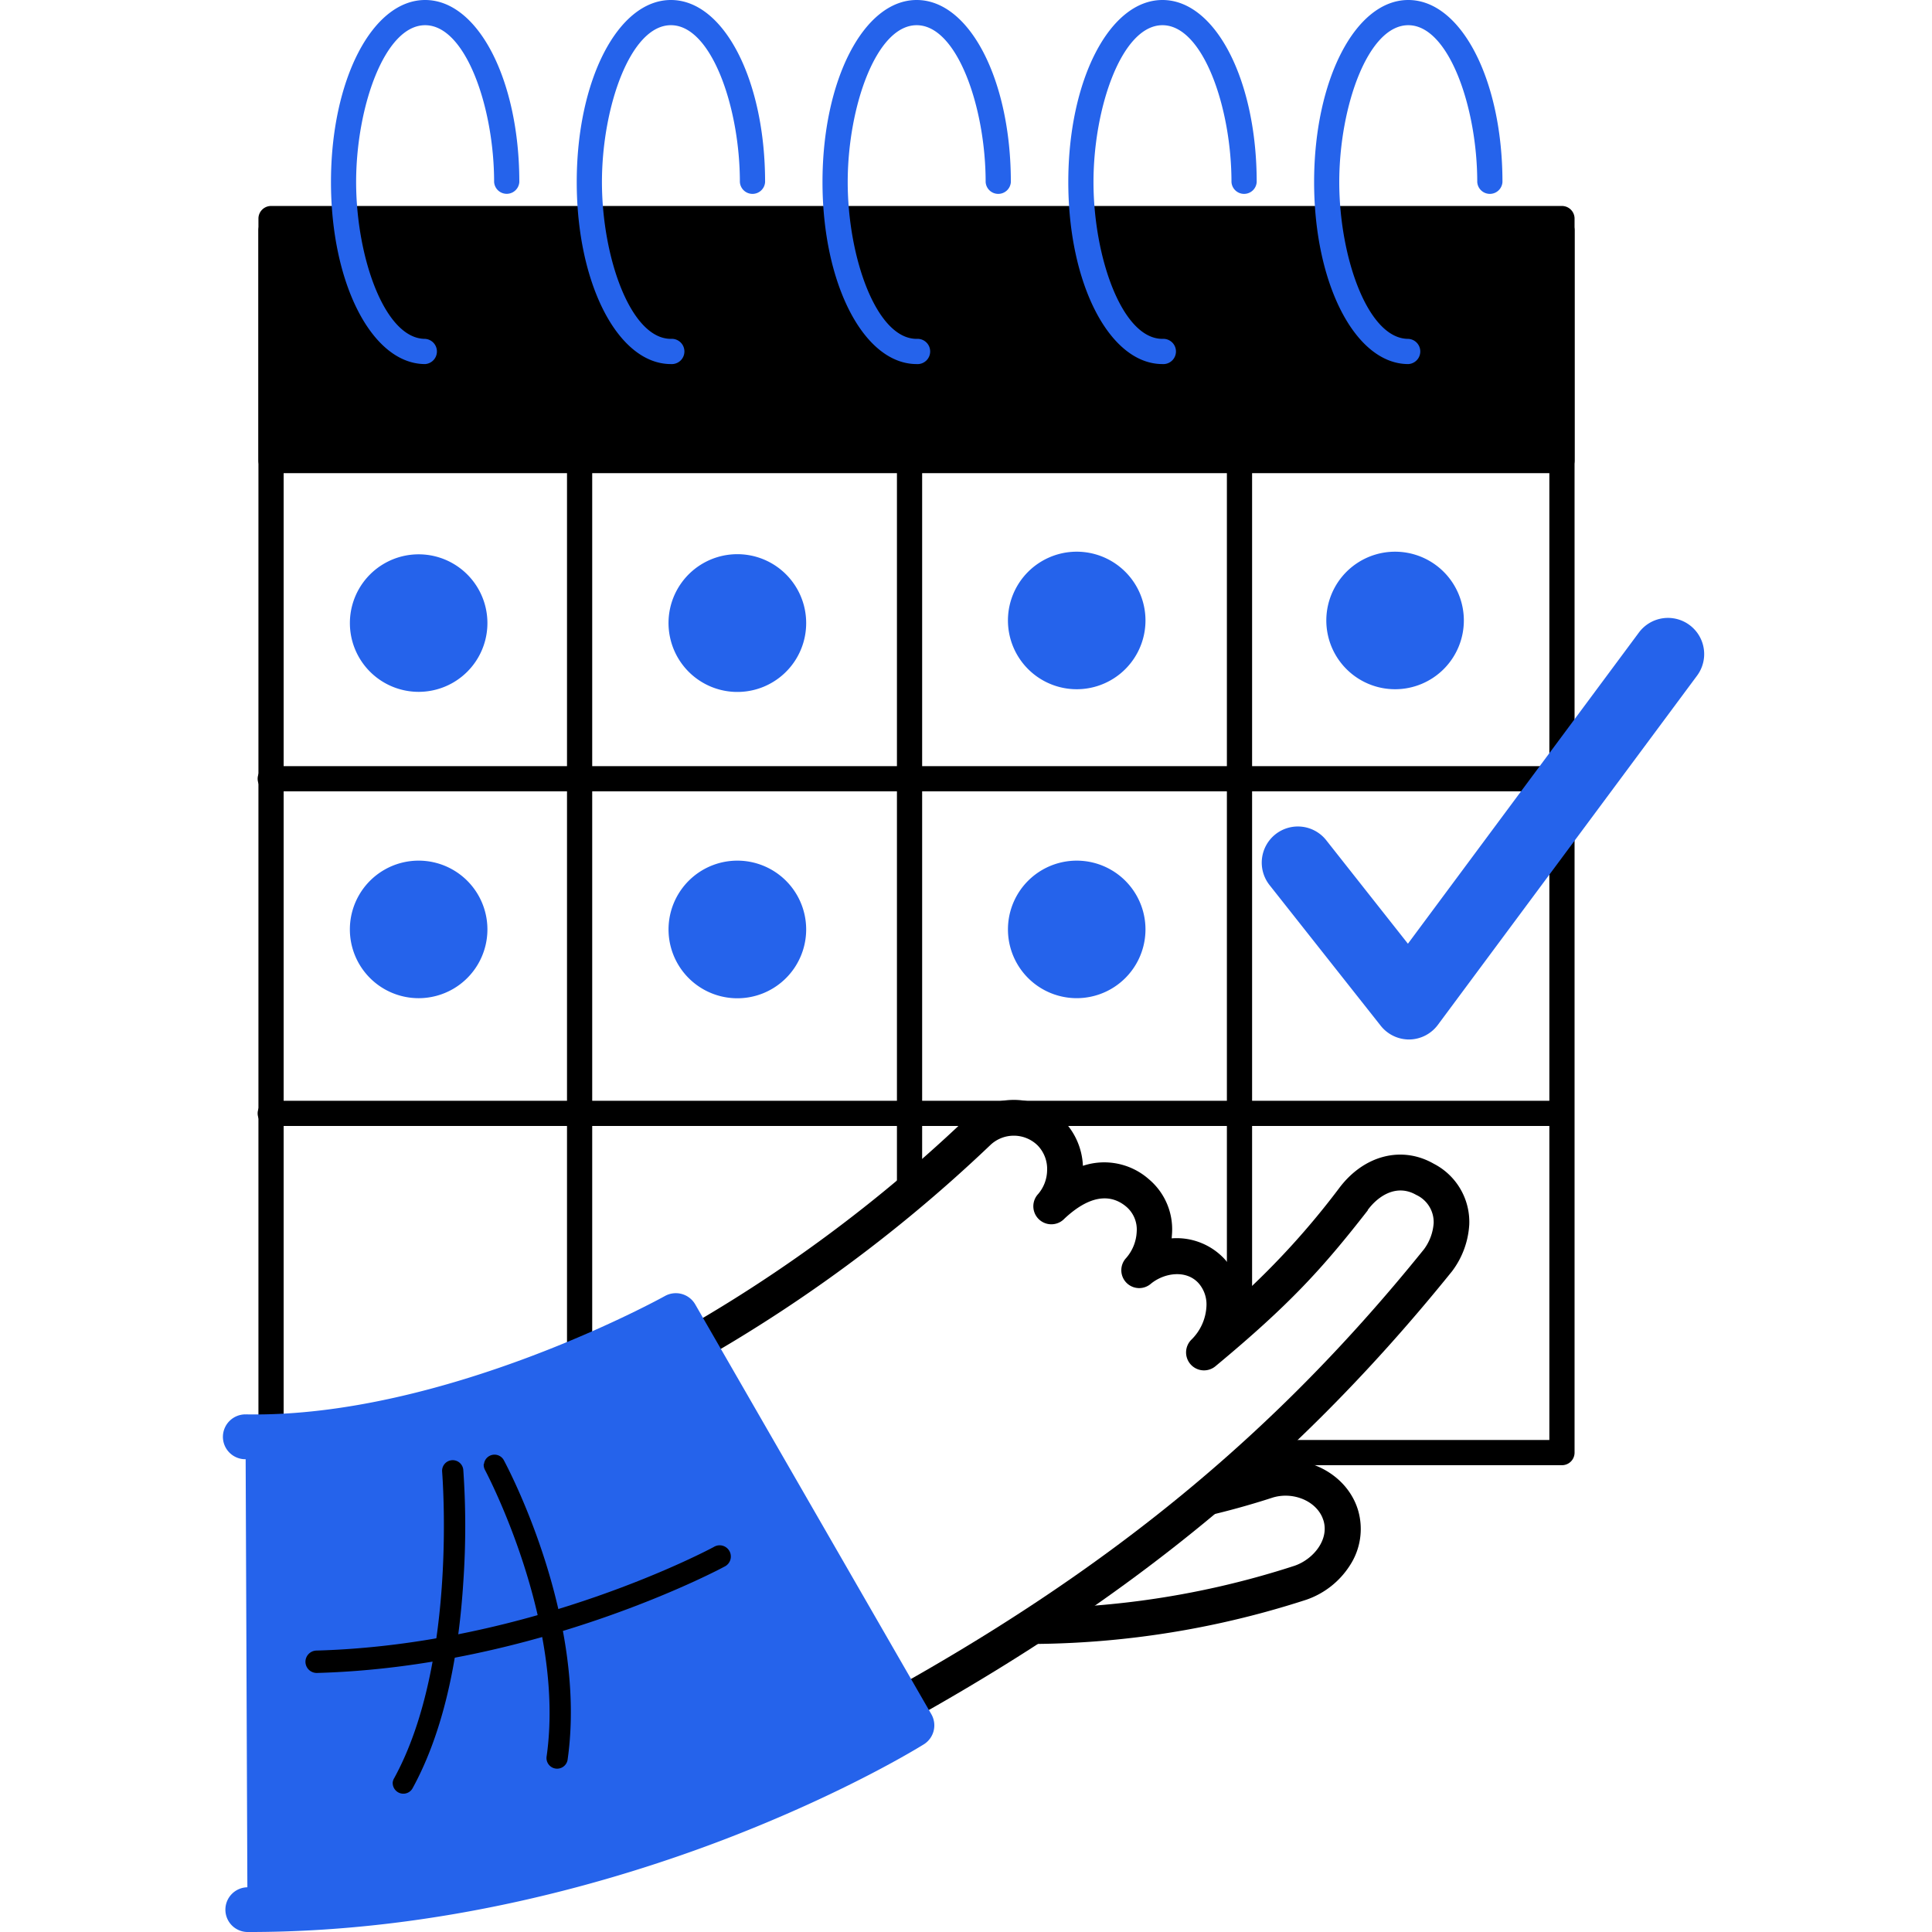 <svg xmlns="http://www.w3.org/2000/svg" fill="none" viewBox="0 0 260 260">
  <rect x="0" y="0" width="260" height="260" fill="#333333" stroke="none"/>
  <g clip-path="url(#hand-over-calendara)">
    <path fill="#fff" d="M0 0h260v260H0z"/>
    <path fill="#000" d="M210.205 197.179H36.479a1.7 1.7 0 0 1-1.7-1.692V31a1.7 1.7 0 0 1 1.7-1.7h173.726a1.7 1.7 0 0 1 1.693 1.7v164.487a1.69 1.69 0 0 1-1.693 1.692m-172.033-3.392h170.333V32.693H38.172z"/>
    <path fill="#000" d="M210.206 29.41H36.48v32.562h173.726z"/>
    <path fill="#000" d="M210.205 63.673H36.479a1.7 1.7 0 0 1-1.7-1.692V29.419a1.7 1.7 0 0 1 1.7-1.7h173.726a1.7 1.7 0 0 1 1.693 1.7v32.569a1.69 1.69 0 0 1-1.693 1.685M38.172 60.281h170.333V31.147H38.172zM210.206 106.495H36.48a1.7 1.7 0 0 1-1.271-.456 1.7 1.7 0 0 1-.397-1.915 1.7 1.7 0 0 1 1.668-1.021h173.726a1.7 1.7 0 0 1 0 3.392M210.206 151.529H36.48a1.7 1.7 0 0 1-1.271-.456 1.7 1.7 0 0 1 0-2.479 1.7 1.7 0 0 1 1.27-.457h173.727a1.701 1.701 0 0 1 1.131 2.859c-.295.315-.7.506-1.131.533"/>
    <path fill="#000" d="M77.997 197.186a1.69 1.69 0 0 1-1.692-1.693V60.877a1.7 1.7 0 0 1 3.392 0v134.616a1.7 1.7 0 0 1-1.7 1.693M122.399 197.186a1.69 1.69 0 0 1-1.693-1.693V60.877a1.7 1.7 0 0 1 1.696-1.59 1.7 1.7 0 0 1 1.696 1.59v134.616a1.7 1.7 0 0 1-1.699 1.693M166.809 197.186a1.7 1.7 0 0 1-1.7-1.693V60.877a1.7 1.7 0 0 1 1.696-1.59 1.7 1.7 0 0 1 1.696 1.59v134.616a1.693 1.693 0 0 1-1.692 1.693"/>
    <path fill="#2563EB" d="M57.215 48.995c-7.11 0-12.674-10.766-12.674-24.494S50.091 0 57.215 0s12.673 10.766 12.673 24.5a1.7 1.7 0 0 1-3.392 0c0-9.981-3.808-21.108-9.281-21.108s-9.289 11.099-9.289 21.109 3.816 21.102 9.289 21.102a1.7 1.7 0 0 1 0 3.392M90.289 48.995c-7.103 0-12.674-10.766-12.674-24.494S83.165 0 90.29 0s12.673 10.766 12.673 24.5a1.697 1.697 0 0 1-1.695 1.592A1.7 1.7 0 0 1 99.57 24.5c0-9.982-3.808-21.109-9.281-21.109s-9.282 11.099-9.282 21.109 3.816 21.102 9.282 21.102a1.7 1.7 0 1 1 0 3.392M123.362 48.995c-7.103 0-12.674-10.766-12.674-24.494S116.238 0 123.362 0s12.674 10.766 12.674 24.5a1.7 1.7 0 0 1-1.697 1.592 1.697 1.697 0 0 1-1.695-1.591c0-9.982-3.809-21.109-9.282-21.109s-9.281 11.099-9.281 21.109 3.815 21.102 9.281 21.102a1.7 1.7 0 1 1 0 3.392M156.439 48.995c-7.103 0-12.673-10.766-12.673-24.494S149.315 0 156.439 0s12.681 10.766 12.681 24.5a1.7 1.7 0 0 1-1.696 1.592 1.7 1.7 0 0 1-1.697-1.591c0-9.982-3.815-21.109-9.288-21.109s-9.282 11.099-9.282 21.109 3.816 21.102 9.282 21.102a1.7 1.7 0 1 1 0 3.392M189.52 48.995c-7.11 0-12.673-10.766-12.673-24.494S182.396 0 189.52 0s12.674 10.766 12.674 24.5a1.7 1.7 0 0 1-1.696 1.592 1.7 1.7 0 0 1-1.696-1.591c0-9.982-3.815-21.109-9.282-21.109-5.466 0-9.288 11.099-9.288 21.109s3.815 21.102 9.288 21.102a1.698 1.698 0 0 1 0 3.392M65.594 83.852a9.253 9.253 0 1 1-18.507 0 9.253 9.253 0 0 1 18.507 0M65.594 125.076a9.254 9.254 0 1 1-18.51 0 9.254 9.254 0 0 1 18.51 0M108.491 83.852a9.26 9.26 0 0 1-5.713 8.562 9.263 9.263 0 0 1-12.63-6.75 9.262 9.262 0 1 1 18.343-1.812M108.491 125.076a9.27 9.27 0 0 1-5.713 8.561 9.261 9.261 0 1 1 5.713-8.561M196.998 83.499a9.253 9.253 0 0 1-15.797 6.543 9.25 9.25 0 0 1-2.006-10.084 9.25 9.25 0 0 1 8.549-5.713 9.253 9.253 0 0 1 9.254 9.254M154.153 83.499a9.253 9.253 0 0 1-11.06 9.076 9.26 9.26 0 0 1-7.27-7.27 9.25 9.25 0 0 1 3.935-9.5 9.25 9.25 0 0 1 11.684 1.15 9.25 9.25 0 0 1 2.711 6.544M154.153 125.076a9.253 9.253 0 1 1-18.507-.001 9.253 9.253 0 0 1 18.507.001M189.632 139.89a4.868 4.868 0 0 1-3.823-1.852l-14.962-18.931a4.871 4.871 0 0 1 .798-6.833 4.863 4.863 0 0 1 6.832.798l10.995 13.929 31.084-41.878a4.88 4.88 0 0 1 3.199-1.916 4.875 4.875 0 0 1 4.893 2.316 4.87 4.87 0 0 1-.267 5.406l-34.878 46.991a4.87 4.87 0 0 1-3.837 1.97z"/>
    <path fill="#fff" d="M170.435 199.328c3.726-1.251 8.211.317 9.779 3.982 1.762 4.062-1.234 8.387-5.18 9.691a119.3 119.3 0 0 1-45.133 5.559q.66-7.197 1.26-14.404a105 105 0 0 0 39.274-4.828"/>
    <path fill="#000" d="M127.593 219.281a2.6 2.6 0 0 1-.097-.952c.449-4.907.881-9.743 1.26-14.377a2.42 2.42 0 0 1 2.554-2.203 102.5 102.5 0 0 0 38.376-4.748c5.057-1.692 10.774.696 12.748 5.33.114.264.211.537.299.81a8.96 8.96 0 0 1-1.092 7.559 11.32 11.32 0 0 1-5.832 4.581 121.4 121.4 0 0 1-46.031 5.665 2.4 2.4 0 0 1-1.683-.881 2.5 2.5 0 0 1-.502-.784m5.779-12.59-.881 9.603c14.137.693 28.283-1.2 41.741-5.585 2.528-.881 4.678-3.524 3.867-6.114l-.141-.379c-.995-2.335-4.105-3.524-6.792-2.643a107.3 107.3 0 0 1-37.794 5.118"/>
    <path fill="#fff" d="M141.363 152.459a7.294 7.294 0 0 1 .176 9.779c3.823-3.577 8.087-4.59 11.523-1.7 3.216 2.722 2.749 7.496.229 10.36 2.819-2.335 7.189-2.643 9.691.149 2.837 3.11 1.876 8.158-1.057 10.977 9.876-8.21 14.228-13.02 20.148-20.623 2.414-3.26 6.167-4.687 9.691-2.696 4.731 2.722 4.14 7.576 1.762 10.871-23.003 28.553-48.798 48.304-85.341 66.831a1111 1111 0 0 0-25.038-50.074 198.2 198.2 0 0 0 48.454-33.997 6.996 6.996 0 0 1 9.762.123"/>
    <path fill="#000" d="M80.734 186.245q.011-.33.114-.643a2.38 2.38 0 0 1 1.207-1.418 196.3 196.3 0 0 0 47.934-33.61 9.41 9.41 0 0 1 13.101.203 9.3 9.3 0 0 1 2.643 6.114 9.08 9.08 0 0 1 8.88 1.806 8.8 8.8 0 0 1 2.411 3.244 8.8 8.8 0 0 1 .708 3.98l-.053.731a8.8 8.8 0 0 1 7.109 2.775 8.95 8.95 0 0 1 2.264 4.978 106.5 106.5 0 0 0 13.127-14.458c3.321-4.475 8.458-5.814 12.783-3.329a8.81 8.81 0 0 1 4.766 8.157 11.53 11.53 0 0 1-2.246 6.211l-.08.106c-22.738 28.192-48.454 48.392-86.133 67.466a2.45 2.45 0 0 1-1.877.132 2.4 2.4 0 0 1-1.392-1.26c-7.876-16.8-16.28-33.61-24.984-49.969a2.4 2.4 0 0 1-.282-1.216m60.18-28.685a4.55 4.55 0 0 0-1.269-3.409 4.58 4.58 0 0 0-6.361-.062 199.6 199.6 0 0 1-46.86 33.266c7.93 14.977 15.629 30.394 22.906 45.767 35.759-18.404 60.48-37.935 82.302-64.999a6.7 6.7 0 0 0 1.304-3.524 4.03 4.03 0 0 0-2.353-3.797c-2.59-1.489-5.065.071-6.519 2.035v.053c-6.043 7.753-10.439 12.625-20.509 20.985a2.42 2.42 0 0 1-1.715.537 2.416 2.416 0 0 1-1.501-4.131 6.75 6.75 0 0 0 2.018-4.458 4.33 4.33 0 0 0-1.066-3.145c-1.674-1.841-4.625-1.383-6.405.079a2.406 2.406 0 0 1-3.984-1.792 2.4 2.4 0 0 1 .645-1.661 5.77 5.77 0 0 0 1.427-3.568 4.03 4.03 0 0 0-1.409-3.348c-1.586-1.339-4.308-2.141-8.317 1.612a2.424 2.424 0 0 1-3.524-3.33 5.02 5.02 0 0 0 1.19-3.11"/>
    <path fill="#2563EB" d="m33.047 193.363.255 63.634c49.776.07 89.367-24.8 89.367-24.8l-31.715-55.14s-30.007 16.8-57.863 16.306z"/>
    <path fill="#000" d="M52.85 239.852a1.45 1.45 0 0 0 .74 1.357 1.42 1.42 0 0 0 1.582-.135 1.4 1.4 0 0 0 .357-.429c3.788-6.916 6.087-16.236 6.818-27.698.35-5.042.35-10.102 0-15.144a1.43 1.43 0 0 0-2.519-.788c-.242.291-.36.666-.326 1.043 0 .256 2.132 25.549-6.44 41.213a1.5 1.5 0 0 0-.212.581M65.096 197.028c-.019.272.04.543.167.784.106.202 10.898 20.465 8.29 38.622a1.43 1.43 0 0 0 2.828.414c2.74-19.126-8.14-39.538-8.607-40.392a1.427 1.427 0 0 0-2.643.572z"/>
    <path fill="#2563EB" d="M29.999 193.372v-.071a3.03 3.03 0 0 1 3.003-2.96.12.12 0 0 0 .08 0h.07c26.685.476 56.03-15.76 56.33-15.928a3.013 3.013 0 0 1 4.08 1.128l31.768 55.14a3.01 3.01 0 0 1-1.005 4.062c-.414.255-10.334 6.44-26.544 12.686-14.977 5.753-38.26 12.607-64.444 12.572a3.004 3.004 0 0 1-3.004-3.005 3.01 3.01 0 0 1 3.013-3.013c25.187 0 47.688-6.572 62.118-12.122a178 178 0 0 0 23.144-10.757l-28.817-50.022c-8.035 4.114-32.905 15.717-56.753 15.294h-.08a3.02 3.02 0 0 1-2.96-3.004"/>
    <path fill="#000" d="M41.106 223.641a1.515 1.515 0 0 1 1.471-1.515c29.073-.802 53.23-13.805 53.476-13.937a1.5 1.5 0 0 1 1.726.095 1.51 1.51 0 0 1 .5 1.654 1.5 1.5 0 0 1-.79.894c-.247.141-25.073 13.487-54.832 14.307a1.517 1.517 0 0 1-1.55-1.462z"/>
  </g>
  <defs>
    <clipPath id="hand-over-calendara">
      <path fill="#fff" d="M0 0h260v260H0z"/>
    </clipPath>
  </defs>
</svg>
